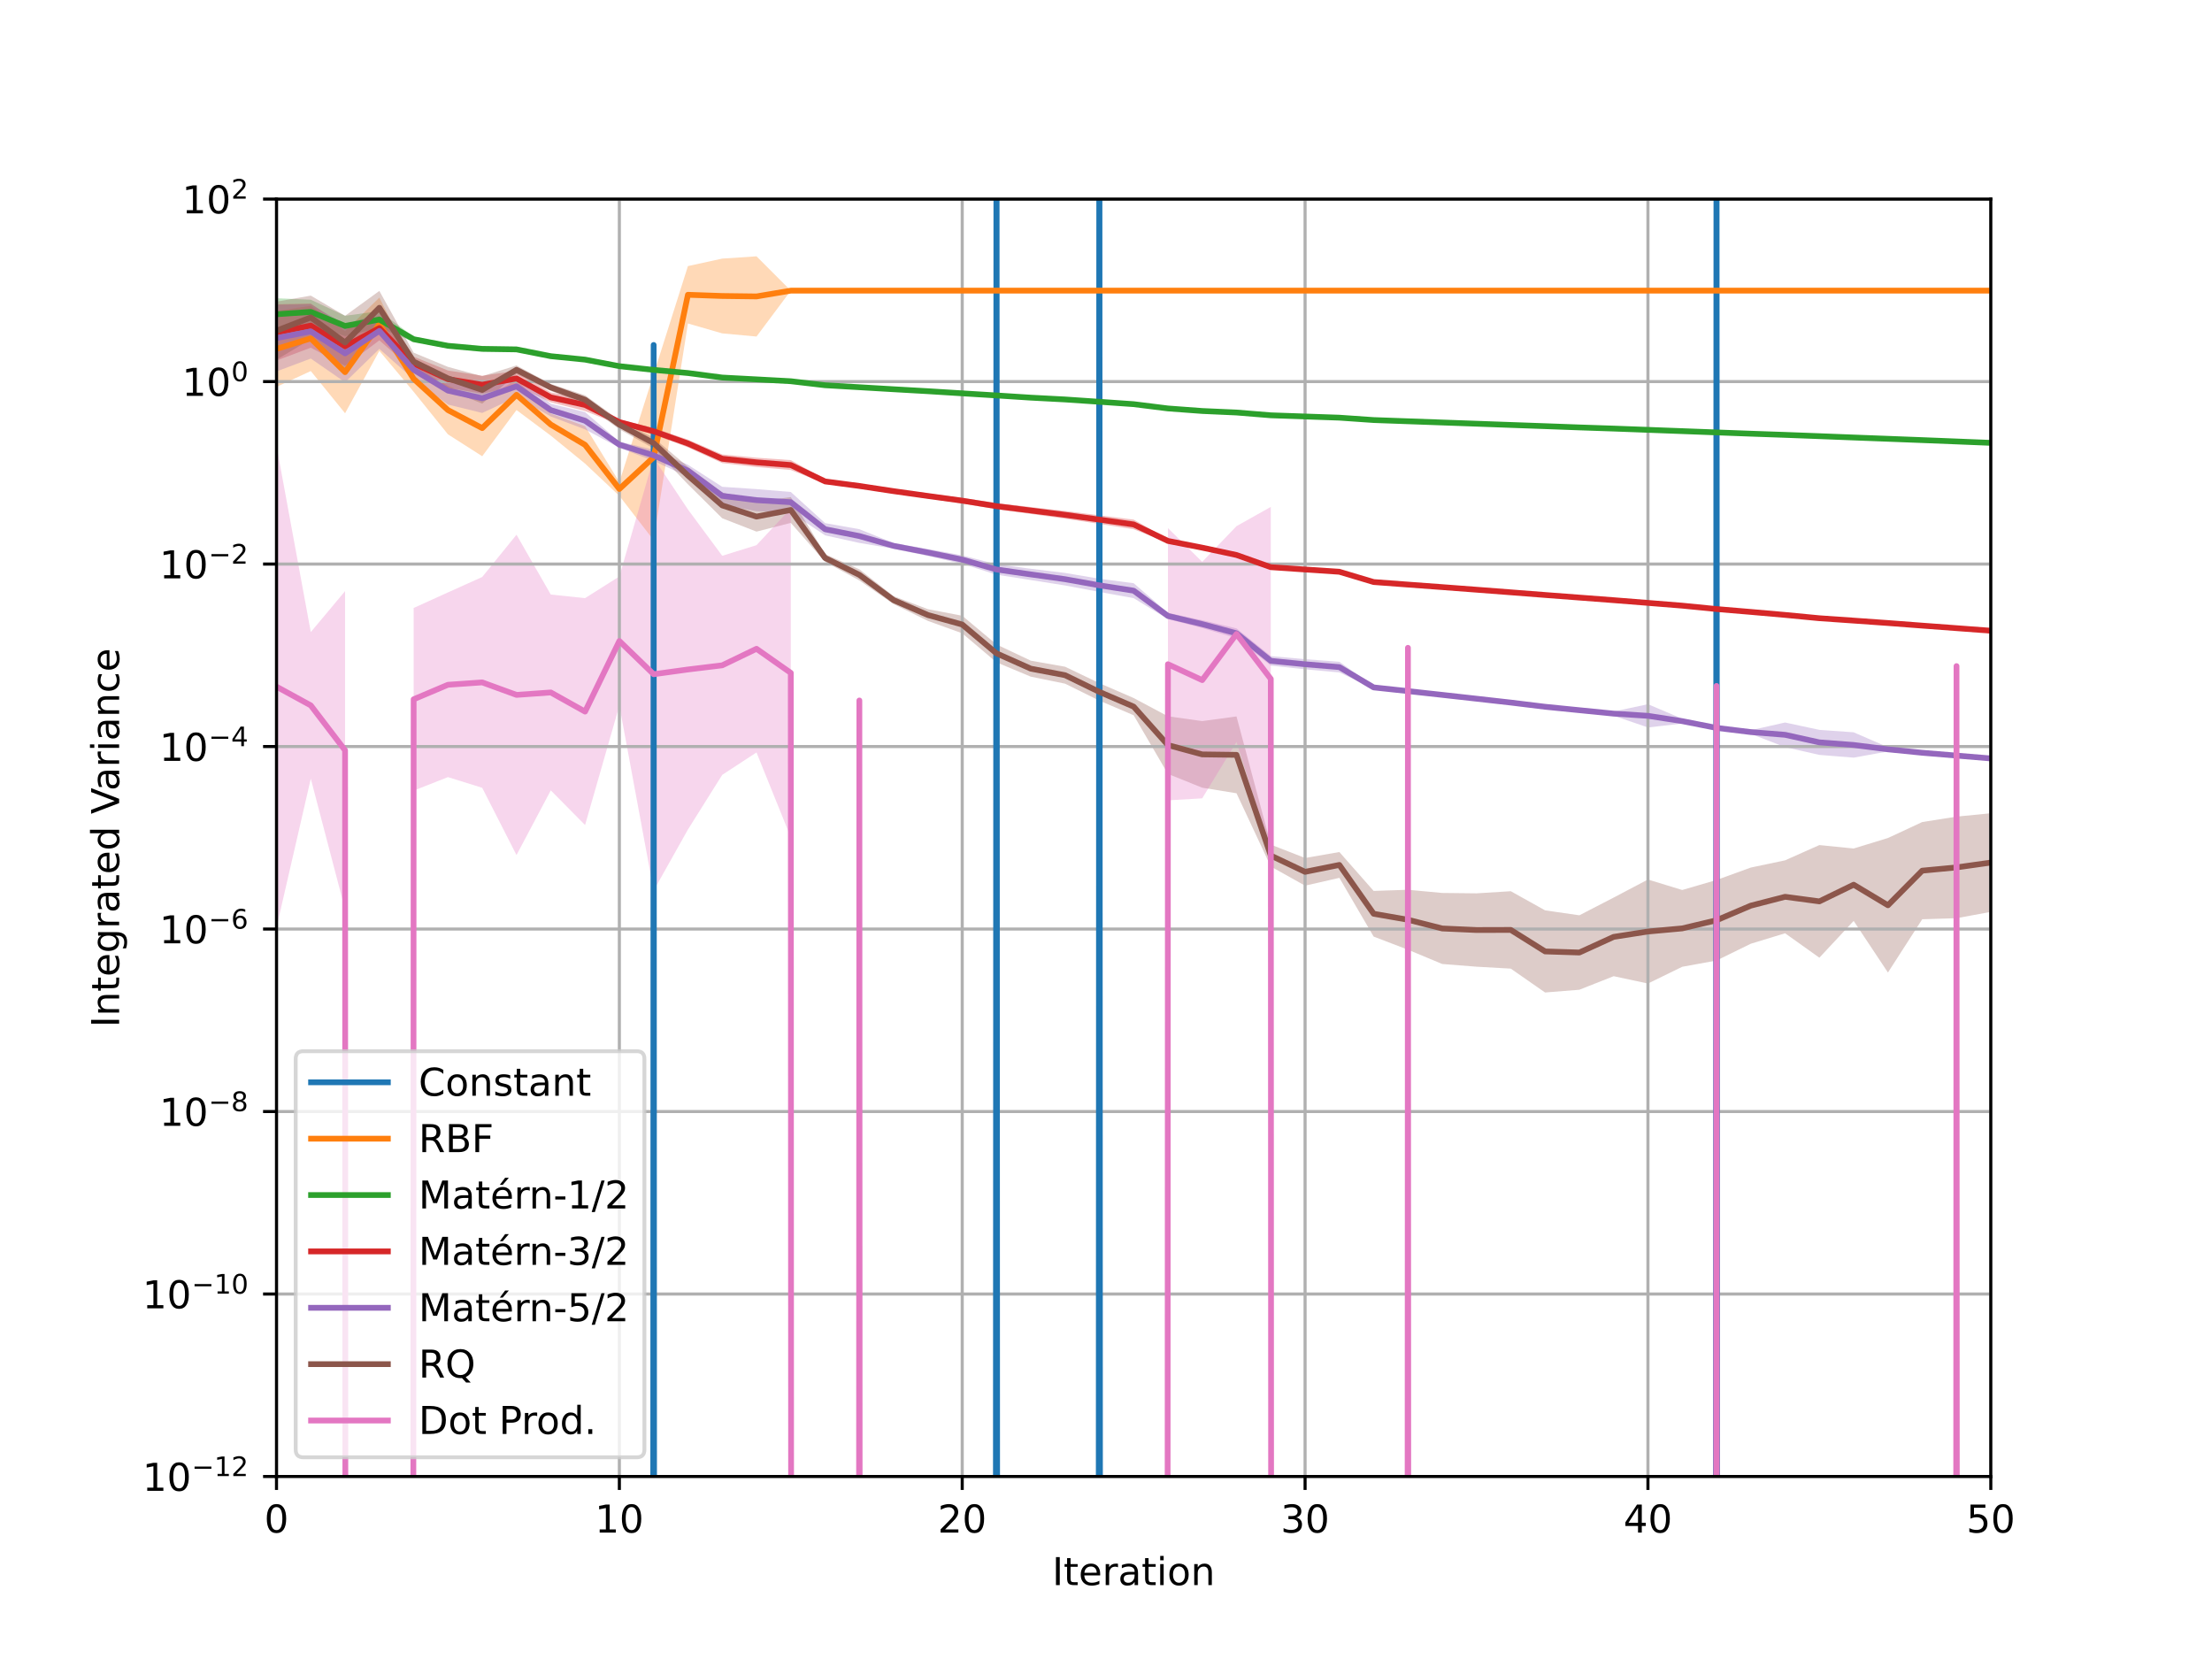 <?xml version="1.0" encoding="utf-8" standalone="no"?>
<!DOCTYPE svg PUBLIC "-//W3C//DTD SVG 1.1//EN"
  "http://www.w3.org/Graphics/SVG/1.1/DTD/svg11.dtd">
<!-- Created with matplotlib (https://matplotlib.org/) -->
<svg height="432pt" version="1.1" viewBox="0 0 576 432" width="576pt" xmlns="http://www.w3.org/2000/svg" xmlns:xlink="http://www.w3.org/1999/xlink">
 <defs>
  <style type="text/css">
*{stroke-linecap:butt;stroke-linejoin:round;}
  </style>
 </defs>
 <g id="figure_1">
  <g id="patch_1">
   <path d="M 0 432 
L 576 432 
L 576 0 
L 0 0 
z
" style="fill:#ffffff;"/>
  </g>
  <g id="axes_1">
   <g id="patch_2">
    <path d="M 72 384.48 
L 518.4 384.48 
L 518.4 51.84 
L 72 51.84 
z
" style="fill:#ffffff;"/>
   </g>
   <g id="PolyCollection_1">
    <path clip-path="url(#p0c62c6cca4)" d="M 170.208 206.195 
L 170.208 -26.538 
L 170.208 206.195 
L 170.208 206.195 
z
" style="fill:#1f77b4;fill-opacity:0.3;"/>
    <path clip-path="url(#p0c62c6cca4)" d="M 259.488 -22.539 
L 259.488 -57.274 
L 259.488 -22.539 
L 259.488 -22.539 
z
" style="fill:#1f77b4;fill-opacity:0.3;"/>
    <path clip-path="url(#p0c62c6cca4)" d="M 286.272 18.276 
L 286.272 -93.533 
L 286.272 18.276 
L 286.272 18.276 
z
" style="fill:#1f77b4;fill-opacity:0.3;"/>
    <path clip-path="url(#p0c62c6cca4)" d="M 446.976 91.677 
L 446.976 -126.108 
L 446.976 91.677 
L 446.976 91.677 
z
" style="fill:#1f77b4;fill-opacity:0.3;"/>
   </g>
   <g id="PolyCollection_2">
    <path clip-path="url(#p0c62c6cca4)" d="M 72 100.743 
L 72 80.952 
L 80.928 79.624 
L 89.856 86.206 
L 98.784 77.488 
L 107.712 95.285 
L 116.64 100.462 
L 125.568 104.156 
L 134.496 98.855 
L 143.424 107.67 
L 152.352 110.966 
L 161.28 125.533 
L 170.208 97.453 
L 179.136 69.289 
L 188.064 67.336 
L 196.992 66.742 
L 205.92 75.683 
L 214.848 75.683 
L 223.776 75.683 
L 232.704 75.683 
L 241.632 75.683 
L 250.56 75.683 
L 259.488 75.683 
L 268.416 75.683 
L 277.344 75.683 
L 286.272 75.683 
L 295.2 75.683 
L 304.128 75.683 
L 313.056 75.683 
L 321.984 75.683 
L 330.912 75.683 
L 339.84 75.683 
L 348.768 75.683 
L 357.696 75.683 
L 366.624 75.683 
L 375.552 75.683 
L 384.48 75.683 
L 393.408 75.683 
L 402.336 75.683 
L 411.264 75.683 
L 420.192 75.683 
L 429.12 75.683 
L 438.048 75.683 
L 446.976 75.683 
L 455.904 75.683 
L 464.832 75.683 
L 473.76 75.683 
L 482.688 75.683 
L 491.616 75.683 
L 500.544 75.683 
L 509.472 75.683 
L 518.4 75.683 
L 518.4 75.683 
L 518.4 75.683 
L 509.472 75.683 
L 500.544 75.683 
L 491.616 75.683 
L 482.688 75.683 
L 473.76 75.683 
L 464.832 75.683 
L 455.904 75.683 
L 446.976 75.683 
L 438.048 75.683 
L 429.12 75.683 
L 420.192 75.683 
L 411.264 75.683 
L 402.336 75.683 
L 393.408 75.683 
L 384.48 75.683 
L 375.552 75.683 
L 366.624 75.683 
L 357.696 75.683 
L 348.768 75.683 
L 339.84 75.683 
L 330.912 75.683 
L 321.984 75.683 
L 313.056 75.683 
L 304.128 75.683 
L 295.2 75.683 
L 286.272 75.683 
L 277.344 75.683 
L 268.416 75.683 
L 259.488 75.683 
L 250.56 75.683 
L 241.632 75.683 
L 232.704 75.683 
L 223.776 75.683 
L 214.848 75.683 
L 205.92 75.683 
L 196.992 87.634 
L 188.064 86.812 
L 179.136 84.233 
L 170.208 140.673 
L 161.28 129.118 
L 152.352 120.721 
L 143.424 113.439 
L 134.496 106.772 
L 125.568 118.804 
L 116.64 113.102 
L 107.712 102.014 
L 98.784 91.368 
L 89.856 107.608 
L 80.928 96.622 
L 72 100.743 
z
" style="fill:#ff7f0e;fill-opacity:0.3;"/>
   </g>
   <g id="PolyCollection_3">
    <path clip-path="url(#p0c62c6cca4)" d="M 72 85.994 
L 72 77.665 
L 80.928 78.042 
L 89.856 82.227 
L 98.784 81.025 
L 107.712 87.67 
L 116.64 89.426 
L 125.568 90.2 
L 134.496 90.327 
L 143.424 92.416 
L 152.352 93.285 
L 161.28 95.067 
L 170.208 96.036 
L 179.136 96.848 
L 188.064 98.076 
L 196.992 98.542 
L 205.92 99.019 
L 214.848 100.174 
L 223.776 100.686 
L 232.704 101.209 
L 241.632 101.706 
L 250.56 102.254 
L 259.488 102.795 
L 268.416 103.364 
L 277.344 103.823 
L 286.272 104.417 
L 295.2 105.032 
L 304.128 106.216 
L 313.056 106.905 
L 321.984 107.295 
L 330.912 108.056 
L 339.84 108.361 
L 348.768 108.667 
L 357.696 109.324 
L 366.624 109.642 
L 375.552 109.959 
L 384.48 110.271 
L 393.408 110.591 
L 402.336 110.904 
L 411.264 111.231 
L 420.192 111.526 
L 429.12 111.856 
L 438.048 112.188 
L 446.976 112.523 
L 455.904 112.85 
L 464.832 113.16 
L 473.76 113.495 
L 482.688 113.84 
L 491.616 114.176 
L 500.544 114.518 
L 509.472 114.872 
L 518.4 115.231 
L 518.4 115.404 
L 518.4 115.404 
L 509.472 115.042 
L 500.544 114.685 
L 491.616 114.348 
L 482.688 114.008 
L 473.76 113.66 
L 464.832 113.324 
L 455.904 113.011 
L 446.976 112.68 
L 438.048 112.342 
L 429.12 112.006 
L 420.192 111.674 
L 411.264 111.37 
L 402.336 111.041 
L 393.408 110.719 
L 384.48 110.396 
L 375.552 110.076 
L 366.624 109.756 
L 357.696 109.436 
L 348.768 108.852 
L 339.84 108.543 
L 330.912 108.233 
L 321.984 107.54 
L 313.056 107.136 
L 304.128 106.5 
L 295.2 105.454 
L 286.272 104.826 
L 277.344 104.213 
L 268.416 103.733 
L 259.488 103.151 
L 250.56 102.595 
L 241.632 102.03 
L 232.704 101.514 
L 223.776 100.978 
L 214.848 100.454 
L 205.92 99.524 
L 196.992 99.032 
L 188.064 98.549 
L 179.136 97.426 
L 170.208 96.608 
L 161.28 95.642 
L 152.352 94.004 
L 143.424 93.079 
L 134.496 91.637 
L 125.568 91.491 
L 116.64 90.664 
L 107.712 88.998 
L 98.784 85.397 
L 89.856 87.541 
L 80.928 84.399 
L 72 85.994 
z
" style="fill:#2ca02c;fill-opacity:0.3;"/>
   </g>
   <g id="PolyCollection_4">
    <path clip-path="url(#p0c62c6cca4)" d="M 72 93.896 
L 72 79.241 
L 80.928 79.059 
L 89.856 85.064 
L 98.784 82.246 
L 107.712 92.874 
L 116.64 96.483 
L 125.568 97.835 
L 134.496 96.553 
L 143.424 102.195 
L 152.352 103.855 
L 161.28 109.222 
L 170.208 111.451 
L 179.136 114.468 
L 188.064 118.336 
L 196.992 119.184 
L 205.92 119.811 
L 214.848 124.802 
L 223.776 125.92 
L 232.704 127.316 
L 241.632 128.506 
L 250.56 129.647 
L 259.488 130.985 
L 268.416 132.031 
L 277.344 133.055 
L 286.272 134.192 
L 295.2 135.309 
L 304.128 140.365 
L 313.056 142.136 
L 321.984 143.972 
L 330.912 147.155 
L 339.84 147.74 
L 348.768 148.309 
L 357.696 151.37 
L 366.624 152.022 
L 375.552 152.668 
L 384.48 153.332 
L 393.408 153.996 
L 402.336 154.678 
L 411.264 155.338 
L 420.192 155.992 
L 429.12 156.682 
L 438.048 157.382 
L 446.976 158.315 
L 455.904 159.046 
L 464.832 159.811 
L 473.76 160.652 
L 482.688 161.248 
L 491.616 161.86 
L 500.544 162.52 
L 509.472 163.159 
L 518.4 163.796 
L 518.4 164.679 
L 518.4 164.679 
L 509.472 163.985 
L 500.544 163.3 
L 491.616 162.608 
L 482.688 161.957 
L 473.76 161.318 
L 464.832 160.443 
L 455.904 159.641 
L 446.976 158.876 
L 438.048 158.04 
L 429.12 157.304 
L 420.192 156.58 
L 411.264 155.88 
L 402.336 155.186 
L 393.408 154.481 
L 384.48 153.786 
L 375.552 153.1 
L 366.624 152.425 
L 357.696 151.755 
L 348.768 149.471 
L 339.84 148.86 
L 330.912 148.223 
L 321.984 145.068 
L 313.056 143.087 
L 304.128 141.346 
L 295.2 137.818 
L 286.272 136.416 
L 277.344 135.068 
L 268.416 133.83 
L 259.488 132.623 
L 250.56 131.098 
L 241.632 129.795 
L 232.704 128.477 
L 223.776 127.17 
L 214.848 125.925 
L 205.92 122.388 
L 196.992 121.605 
L 188.064 120.585 
L 179.136 116.5 
L 170.208 113.166 
L 161.28 110.6 
L 152.352 107.032 
L 143.424 104.757 
L 134.496 100.545 
L 125.568 102.53 
L 116.64 100.981 
L 107.712 96.432 
L 98.784 88.629 
L 89.856 95.307 
L 80.928 90.534 
L 72 93.896 
z
" style="fill:#d62728;fill-opacity:0.3;"/>
   </g>
   <g id="PolyCollection_5">
    <path clip-path="url(#p0c62c6cca4)" d="M 72 96.715 
L 72 79.367 
L 80.928 79.209 
L 89.856 84.492 
L 98.784 81.499 
L 107.712 93.82 
L 116.64 98.072 
L 125.568 99.91 
L 134.496 97.796 
L 143.424 105.136 
L 152.352 107.304 
L 161.28 114.992 
L 170.208 117.114 
L 179.136 121.02 
L 188.064 126.763 
L 196.992 127.365 
L 205.92 128.108 
L 214.848 136.217 
L 223.776 137.8 
L 232.704 141.408 
L 241.632 142.956 
L 250.56 144.629 
L 259.488 146.946 
L 268.416 148.105 
L 277.344 149.19 
L 286.272 150.701 
L 295.2 151.87 
L 304.128 159.571 
L 313.056 161.509 
L 321.984 163.63 
L 330.912 170.85 
L 339.84 171.652 
L 348.768 172.326 
L 357.696 178.703 
L 366.624 179.633 
L 375.552 180.605 
L 384.48 181.565 
L 393.408 182.522 
L 402.336 183.584 
L 411.264 184.438 
L 420.192 185.278 
L 429.12 183.371 
L 438.048 187.156 
L 446.976 189.113 
L 455.904 190.152 
L 464.832 188.137 
L 473.76 190.055 
L 482.688 190.689 
L 491.616 194.572 
L 500.544 195.439 
L 509.472 196.188 
L 518.4 196.881 
L 518.4 198.105 
L 518.4 198.105 
L 509.472 197.319 
L 500.544 196.597 
L 491.616 195.679 
L 482.688 197.29 
L 473.76 196.574 
L 464.832 194.547 
L 455.904 191.106 
L 446.976 189.972 
L 438.048 188.411 
L 429.12 189.428 
L 420.192 186.376 
L 411.264 185.429 
L 402.336 184.495 
L 393.408 183.372 
L 384.48 182.318 
L 375.552 181.288 
L 366.624 180.293 
L 357.696 179.3 
L 348.768 175.103 
L 339.84 174.291 
L 330.912 173.314 
L 321.984 166.207 
L 313.056 163.536 
L 304.128 161.212 
L 295.2 155.757 
L 286.272 154.138 
L 277.344 152.453 
L 268.416 151.038 
L 259.488 149.648 
L 250.56 146.808 
L 241.632 144.785 
L 232.704 142.885 
L 223.776 141.377 
L 214.848 139.406 
L 205.92 133.434 
L 196.992 133.113 
L 188.064 131.476 
L 179.136 124.139 
L 170.208 120.038 
L 161.28 116.599 
L 152.352 111.811 
L 143.424 108.453 
L 134.496 103.4 
L 125.568 107.529 
L 116.64 105.344 
L 107.712 98.759 
L 98.784 90.843 
L 89.856 99.541 
L 80.928 93.369 
L 72 96.715 
z
" style="fill:#9467bd;fill-opacity:0.3;"/>
   </g>
   <g id="PolyCollection_6">
    <path clip-path="url(#p0c62c6cca4)" d="M 72 93.668 
L 72 78.548 
L 80.928 76.98 
L 89.856 82.237 
L 98.784 75.755 
L 107.712 91.84 
L 116.64 95.534 
L 125.568 97.958 
L 134.496 95.164 
L 143.424 99.975 
L 152.352 102.935 
L 161.28 109.377 
L 170.208 113.992 
L 179.136 121.562 
L 188.064 128.255 
L 196.992 130.61 
L 205.92 129.443 
L 214.848 144.295 
L 223.776 148.245 
L 232.704 155.247 
L 241.632 158.631 
L 250.56 160.339 
L 259.488 167.81 
L 268.416 172.034 
L 277.344 173.614 
L 286.272 177.894 
L 295.2 181.762 
L 304.128 186.521 
L 313.056 187.769 
L 321.984 186.558 
L 330.912 219.936 
L 339.84 223.421 
L 348.768 221.864 
L 357.696 231.994 
L 366.624 231.694 
L 375.552 232.524 
L 384.48 232.624 
L 393.408 232.072 
L 402.336 237.053 
L 411.264 238.342 
L 420.192 233.727 
L 429.12 229.024 
L 438.048 231.753 
L 446.976 229.149 
L 455.904 225.91 
L 464.832 224.029 
L 473.76 220.053 
L 482.688 220.949 
L 491.616 218.215 
L 500.544 214.056 
L 509.472 212.648 
L 518.4 211.77 
L 518.4 237.453 
L 518.4 237.453 
L 509.472 239.096 
L 500.544 239.373 
L 491.616 253.243 
L 482.688 239.806 
L 473.76 249.382 
L 464.832 243.022 
L 455.904 245.747 
L 446.976 250.119 
L 438.048 251.748 
L 429.12 256.109 
L 420.192 254.198 
L 411.264 257.728 
L 402.336 258.443 
L 393.408 252.229 
L 384.48 251.725 
L 375.552 251.022 
L 366.624 247.299 
L 357.696 243.886 
L 348.768 228.59 
L 339.84 230.626 
L 330.912 225.637 
L 321.984 206.568 
L 313.056 205.114 
L 304.128 201.53 
L 295.2 186.249 
L 286.272 182.441 
L 277.344 178.029 
L 268.416 176.203 
L 259.488 172.47 
L 250.56 164.908 
L 241.632 161.687 
L 232.704 157.315 
L 223.776 151.148 
L 214.848 146.296 
L 205.92 136.155 
L 196.992 138.432 
L 188.064 134.957 
L 179.136 126.109 
L 170.208 116.797 
L 161.28 111.78 
L 152.352 105.258 
L 143.424 101.804 
L 134.496 97.442 
L 125.568 105.108 
L 116.64 101.533 
L 107.712 96.498 
L 98.784 84.553 
L 89.856 96.142 
L 80.928 88.33 
L 72 93.668 
z
" style="fill:#8c564b;fill-opacity:0.3;"/>
   </g>
   <g id="PolyCollection_7">
    <path clip-path="url(#p0c62c6cca4)" d="M 72 241.535 
L 72 116.077 
L 80.928 164.598 
L 89.856 153.927 
L 89.856 236.837 
L 89.856 236.837 
L 80.928 202.771 
L 72 241.535 
z
" style="fill:#e377c2;fill-opacity:0.3;"/>
    <path clip-path="url(#p0c62c6cca4)" d="M 107.712 205.877 
L 107.712 158.314 
L 116.64 154.267 
L 125.568 150.245 
L 134.496 139.238 
L 143.424 154.821 
L 152.352 155.752 
L 161.28 150.108 
L 170.208 119.22 
L 179.136 132.66 
L 188.064 144.725 
L 196.992 141.958 
L 205.92 132.384 
L 205.92 218.047 
L 205.92 218.047 
L 196.992 195.931 
L 188.064 201.772 
L 179.136 216.008 
L 170.208 231.913 
L 161.28 183.732 
L 152.352 214.843 
L 143.424 205.808 
L 134.496 222.659 
L 125.568 205.143 
L 116.64 202.359 
L 107.712 205.877 
z
" style="fill:#e377c2;fill-opacity:0.3;"/>
    <path clip-path="url(#p0c62c6cca4)" d="M 223.776 212.485 
L 223.776 152.317 
L 223.776 212.485 
L 223.776 212.485 
z
" style="fill:#e377c2;fill-opacity:0.3;"/>
    <path clip-path="url(#p0c62c6cca4)" d="M 304.128 208.406 
L 304.128 137.517 
L 313.056 146.307 
L 321.984 137.005 
L 330.912 131.997 
L 330.912 221.579 
L 330.912 221.579 
L 321.984 193.19 
L 313.056 207.89 
L 304.128 208.406 
z
" style="fill:#e377c2;fill-opacity:0.3;"/>
    <path clip-path="url(#p0c62c6cca4)" d="M 366.624 197.796 
L 366.624 139.581 
L 366.624 197.796 
L 366.624 197.796 
z
" style="fill:#e377c2;fill-opacity:0.3;"/>
    <path clip-path="url(#p0c62c6cca4)" d="M 446.976 217.821 
L 446.976 139.399 
L 446.976 217.821 
L 446.976 217.821 
z
" style="fill:#e377c2;fill-opacity:0.3;"/>
    <path clip-path="url(#p0c62c6cca4)" d="M 509.472 205.668 
L 509.472 141.234 
L 509.472 205.668 
L 509.472 205.668 
z
" style="fill:#e377c2;fill-opacity:0.3;"/>
   </g>
   <g id="matplotlib.axis_1">
    <g id="xtick_1">
     <g id="line2d_1">
      <path clip-path="url(#p0c62c6cca4)" d="M 72 384.48 
L 72 51.84 
" style="fill:none;stroke:#b0b0b0;stroke-linecap:square;stroke-width:0.8;"/>
     </g>
     <g id="line2d_2">
      <defs>
       <path d="M 0 0 
L 0 3.5 
" id="md722be1906" style="stroke:#000000;stroke-width:0.8;"/>
      </defs>
      <g>
       <use style="stroke:#000000;stroke-width:0.8;" x="72" xlink:href="#md722be1906" y="384.48"/>
      </g>
     </g>
     <g id="text_1">
      <!-- 0 -->
      <defs>
       <path d="M 31.781 66.406 
Q 24.172 66.406 20.328 58.906 
Q 16.5 51.422 16.5 36.375 
Q 16.5 21.391 20.328 13.891 
Q 24.172 6.391 31.781 6.391 
Q 39.453 6.391 43.281 13.891 
Q 47.125 21.391 47.125 36.375 
Q 47.125 51.422 43.281 58.906 
Q 39.453 66.406 31.781 66.406 
z
M 31.781 74.219 
Q 44.047 74.219 50.516 64.516 
Q 56.984 54.828 56.984 36.375 
Q 56.984 17.969 50.516 8.266 
Q 44.047 -1.422 31.781 -1.422 
Q 19.531 -1.422 13.062 8.266 
Q 6.594 17.969 6.594 36.375 
Q 6.594 54.828 13.062 64.516 
Q 19.531 74.219 31.781 74.219 
z
" id="DejaVuSans-48"/>
      </defs>
      <g transform="translate(68.819 399.078)scale(0.1 -0.1)">
       <use xlink:href="#DejaVuSans-48"/>
      </g>
     </g>
    </g>
    <g id="xtick_2">
     <g id="line2d_3">
      <path clip-path="url(#p0c62c6cca4)" d="M 161.28 384.48 
L 161.28 51.84 
" style="fill:none;stroke:#b0b0b0;stroke-linecap:square;stroke-width:0.8;"/>
     </g>
     <g id="line2d_4">
      <g>
       <use style="stroke:#000000;stroke-width:0.8;" x="161.28" xlink:href="#md722be1906" y="384.48"/>
      </g>
     </g>
     <g id="text_2">
      <!-- 10 -->
      <defs>
       <path d="M 12.406 8.297 
L 28.516 8.297 
L 28.516 63.922 
L 10.984 60.406 
L 10.984 69.391 
L 28.422 72.906 
L 38.281 72.906 
L 38.281 8.297 
L 54.391 8.297 
L 54.391 0 
L 12.406 0 
z
" id="DejaVuSans-49"/>
      </defs>
      <g transform="translate(154.917 399.078)scale(0.1 -0.1)">
       <use xlink:href="#DejaVuSans-49"/>
       <use x="63.623" xlink:href="#DejaVuSans-48"/>
      </g>
     </g>
    </g>
    <g id="xtick_3">
     <g id="line2d_5">
      <path clip-path="url(#p0c62c6cca4)" d="M 250.56 384.48 
L 250.56 51.84 
" style="fill:none;stroke:#b0b0b0;stroke-linecap:square;stroke-width:0.8;"/>
     </g>
     <g id="line2d_6">
      <g>
       <use style="stroke:#000000;stroke-width:0.8;" x="250.56" xlink:href="#md722be1906" y="384.48"/>
      </g>
     </g>
     <g id="text_3">
      <!-- 20 -->
      <defs>
       <path d="M 19.188 8.297 
L 53.609 8.297 
L 53.609 0 
L 7.328 0 
L 7.328 8.297 
Q 12.938 14.109 22.625 23.891 
Q 32.328 33.688 34.812 36.531 
Q 39.547 41.844 41.422 45.531 
Q 43.312 49.219 43.312 52.781 
Q 43.312 58.594 39.234 62.25 
Q 35.156 65.922 28.609 65.922 
Q 23.969 65.922 18.812 64.312 
Q 13.672 62.703 7.812 59.422 
L 7.812 69.391 
Q 13.766 71.781 18.938 73 
Q 24.125 74.219 28.422 74.219 
Q 39.75 74.219 46.484 68.547 
Q 53.219 62.891 53.219 53.422 
Q 53.219 48.922 51.531 44.891 
Q 49.859 40.875 45.406 35.406 
Q 44.188 33.984 37.641 27.219 
Q 31.109 20.453 19.188 8.297 
z
" id="DejaVuSans-50"/>
      </defs>
      <g transform="translate(244.197 399.078)scale(0.1 -0.1)">
       <use xlink:href="#DejaVuSans-50"/>
       <use x="63.623" xlink:href="#DejaVuSans-48"/>
      </g>
     </g>
    </g>
    <g id="xtick_4">
     <g id="line2d_7">
      <path clip-path="url(#p0c62c6cca4)" d="M 339.84 384.48 
L 339.84 51.84 
" style="fill:none;stroke:#b0b0b0;stroke-linecap:square;stroke-width:0.8;"/>
     </g>
     <g id="line2d_8">
      <g>
       <use style="stroke:#000000;stroke-width:0.8;" x="339.84" xlink:href="#md722be1906" y="384.48"/>
      </g>
     </g>
     <g id="text_4">
      <!-- 30 -->
      <defs>
       <path d="M 40.578 39.312 
Q 47.656 37.797 51.625 33 
Q 55.609 28.219 55.609 21.188 
Q 55.609 10.406 48.188 4.484 
Q 40.766 -1.422 27.094 -1.422 
Q 22.516 -1.422 17.656 -0.516 
Q 12.797 0.391 7.625 2.203 
L 7.625 11.719 
Q 11.719 9.328 16.594 8.109 
Q 21.484 6.891 26.812 6.891 
Q 36.078 6.891 40.938 10.547 
Q 45.797 14.203 45.797 21.188 
Q 45.797 27.641 41.281 31.266 
Q 36.766 34.906 28.719 34.906 
L 20.219 34.906 
L 20.219 43.016 
L 29.109 43.016 
Q 36.375 43.016 40.234 45.922 
Q 44.094 48.828 44.094 54.297 
Q 44.094 59.906 40.109 62.906 
Q 36.141 65.922 28.719 65.922 
Q 24.656 65.922 20.016 65.031 
Q 15.375 64.156 9.812 62.312 
L 9.812 71.094 
Q 15.438 72.656 20.344 73.438 
Q 25.25 74.219 29.594 74.219 
Q 40.828 74.219 47.359 69.109 
Q 53.906 64.016 53.906 55.328 
Q 53.906 49.266 50.438 45.094 
Q 46.969 40.922 40.578 39.312 
z
" id="DejaVuSans-51"/>
      </defs>
      <g transform="translate(333.478 399.078)scale(0.1 -0.1)">
       <use xlink:href="#DejaVuSans-51"/>
       <use x="63.623" xlink:href="#DejaVuSans-48"/>
      </g>
     </g>
    </g>
    <g id="xtick_5">
     <g id="line2d_9">
      <path clip-path="url(#p0c62c6cca4)" d="M 429.12 384.48 
L 429.12 51.84 
" style="fill:none;stroke:#b0b0b0;stroke-linecap:square;stroke-width:0.8;"/>
     </g>
     <g id="line2d_10">
      <g>
       <use style="stroke:#000000;stroke-width:0.8;" x="429.12" xlink:href="#md722be1906" y="384.48"/>
      </g>
     </g>
     <g id="text_5">
      <!-- 40 -->
      <defs>
       <path d="M 37.797 64.312 
L 12.891 25.391 
L 37.797 25.391 
z
M 35.203 72.906 
L 47.609 72.906 
L 47.609 25.391 
L 58.016 25.391 
L 58.016 17.188 
L 47.609 17.188 
L 47.609 0 
L 37.797 0 
L 37.797 17.188 
L 4.891 17.188 
L 4.891 26.703 
z
" id="DejaVuSans-52"/>
      </defs>
      <g transform="translate(422.757 399.078)scale(0.1 -0.1)">
       <use xlink:href="#DejaVuSans-52"/>
       <use x="63.623" xlink:href="#DejaVuSans-48"/>
      </g>
     </g>
    </g>
    <g id="xtick_6">
     <g id="line2d_11">
      <path clip-path="url(#p0c62c6cca4)" d="M 518.4 384.48 
L 518.4 51.84 
" style="fill:none;stroke:#b0b0b0;stroke-linecap:square;stroke-width:0.8;"/>
     </g>
     <g id="line2d_12">
      <g>
       <use style="stroke:#000000;stroke-width:0.8;" x="518.4" xlink:href="#md722be1906" y="384.48"/>
      </g>
     </g>
     <g id="text_6">
      <!-- 50 -->
      <defs>
       <path d="M 10.797 72.906 
L 49.516 72.906 
L 49.516 64.594 
L 19.828 64.594 
L 19.828 46.734 
Q 21.969 47.469 24.109 47.828 
Q 26.266 48.188 28.422 48.188 
Q 40.625 48.188 47.75 41.5 
Q 54.891 34.812 54.891 23.391 
Q 54.891 11.625 47.562 5.094 
Q 40.234 -1.422 26.906 -1.422 
Q 22.312 -1.422 17.547 -0.641 
Q 12.797 0.141 7.719 1.703 
L 7.719 11.625 
Q 12.109 9.234 16.797 8.062 
Q 21.484 6.891 26.703 6.891 
Q 35.156 6.891 40.078 11.328 
Q 45.016 15.766 45.016 23.391 
Q 45.016 31 40.078 35.438 
Q 35.156 39.891 26.703 39.891 
Q 22.75 39.891 18.812 39.016 
Q 14.891 38.141 10.797 36.281 
z
" id="DejaVuSans-53"/>
      </defs>
      <g transform="translate(512.038 399.078)scale(0.1 -0.1)">
       <use xlink:href="#DejaVuSans-53"/>
       <use x="63.623" xlink:href="#DejaVuSans-48"/>
      </g>
     </g>
    </g>
    <g id="text_7">
     <!-- Iteration -->
     <defs>
      <path d="M 9.812 72.906 
L 19.672 72.906 
L 19.672 0 
L 9.812 0 
z
" id="DejaVuSans-73"/>
      <path d="M 18.312 70.219 
L 18.312 54.688 
L 36.812 54.688 
L 36.812 47.703 
L 18.312 47.703 
L 18.312 18.016 
Q 18.312 11.328 20.141 9.422 
Q 21.969 7.516 27.594 7.516 
L 36.812 7.516 
L 36.812 0 
L 27.594 0 
Q 17.188 0 13.234 3.875 
Q 9.281 7.766 9.281 18.016 
L 9.281 47.703 
L 2.688 47.703 
L 2.688 54.688 
L 9.281 54.688 
L 9.281 70.219 
z
" id="DejaVuSans-116"/>
      <path d="M 56.203 29.594 
L 56.203 25.203 
L 14.891 25.203 
Q 15.484 15.922 20.484 11.062 
Q 25.484 6.203 34.422 6.203 
Q 39.594 6.203 44.453 7.469 
Q 49.312 8.734 54.109 11.281 
L 54.109 2.781 
Q 49.266 0.734 44.188 -0.344 
Q 39.109 -1.422 33.891 -1.422 
Q 20.797 -1.422 13.156 6.188 
Q 5.516 13.812 5.516 26.812 
Q 5.516 40.234 12.766 48.109 
Q 20.016 56 32.328 56 
Q 43.359 56 49.781 48.891 
Q 56.203 41.797 56.203 29.594 
z
M 47.219 32.234 
Q 47.125 39.594 43.094 43.984 
Q 39.062 48.391 32.422 48.391 
Q 24.906 48.391 20.391 44.141 
Q 15.875 39.891 15.188 32.172 
z
" id="DejaVuSans-101"/>
      <path d="M 41.109 46.297 
Q 39.594 47.172 37.812 47.578 
Q 36.031 48 33.891 48 
Q 26.266 48 22.188 43.047 
Q 18.109 38.094 18.109 28.812 
L 18.109 0 
L 9.078 0 
L 9.078 54.688 
L 18.109 54.688 
L 18.109 46.188 
Q 20.953 51.172 25.484 53.578 
Q 30.031 56 36.531 56 
Q 37.453 56 38.578 55.875 
Q 39.703 55.766 41.062 55.516 
z
" id="DejaVuSans-114"/>
      <path d="M 34.281 27.484 
Q 23.391 27.484 19.188 25 
Q 14.984 22.516 14.984 16.5 
Q 14.984 11.719 18.141 8.906 
Q 21.297 6.109 26.703 6.109 
Q 34.188 6.109 38.703 11.406 
Q 43.219 16.703 43.219 25.484 
L 43.219 27.484 
z
M 52.203 31.203 
L 52.203 0 
L 43.219 0 
L 43.219 8.297 
Q 40.141 3.328 35.547 0.953 
Q 30.953 -1.422 24.312 -1.422 
Q 15.922 -1.422 10.953 3.297 
Q 6 8.016 6 15.922 
Q 6 25.141 12.172 29.828 
Q 18.359 34.516 30.609 34.516 
L 43.219 34.516 
L 43.219 35.406 
Q 43.219 41.609 39.141 45 
Q 35.062 48.391 27.688 48.391 
Q 23 48.391 18.547 47.266 
Q 14.109 46.141 10.016 43.891 
L 10.016 52.203 
Q 14.938 54.109 19.578 55.047 
Q 24.219 56 28.609 56 
Q 40.484 56 46.344 49.844 
Q 52.203 43.703 52.203 31.203 
z
" id="DejaVuSans-97"/>
      <path d="M 9.422 54.688 
L 18.406 54.688 
L 18.406 0 
L 9.422 0 
z
M 9.422 75.984 
L 18.406 75.984 
L 18.406 64.594 
L 9.422 64.594 
z
" id="DejaVuSans-105"/>
      <path d="M 30.609 48.391 
Q 23.391 48.391 19.188 42.75 
Q 14.984 37.109 14.984 27.297 
Q 14.984 17.484 19.156 11.844 
Q 23.344 6.203 30.609 6.203 
Q 37.797 6.203 41.984 11.859 
Q 46.188 17.531 46.188 27.297 
Q 46.188 37.016 41.984 42.703 
Q 37.797 48.391 30.609 48.391 
z
M 30.609 56 
Q 42.328 56 49.016 48.375 
Q 55.719 40.766 55.719 27.297 
Q 55.719 13.875 49.016 6.219 
Q 42.328 -1.422 30.609 -1.422 
Q 18.844 -1.422 12.172 6.219 
Q 5.516 13.875 5.516 27.297 
Q 5.516 40.766 12.172 48.375 
Q 18.844 56 30.609 56 
z
" id="DejaVuSans-111"/>
      <path d="M 54.891 33.016 
L 54.891 0 
L 45.906 0 
L 45.906 32.719 
Q 45.906 40.484 42.875 44.328 
Q 39.844 48.188 33.797 48.188 
Q 26.516 48.188 22.312 43.547 
Q 18.109 38.922 18.109 30.906 
L 18.109 0 
L 9.078 0 
L 9.078 54.688 
L 18.109 54.688 
L 18.109 46.188 
Q 21.344 51.125 25.703 53.562 
Q 30.078 56 35.797 56 
Q 45.219 56 50.047 50.172 
Q 54.891 44.344 54.891 33.016 
z
" id="DejaVuSans-110"/>
     </defs>
     <g transform="translate(273.991 412.757)scale(0.1 -0.1)">
      <use xlink:href="#DejaVuSans-73"/>
      <use x="29.492" xlink:href="#DejaVuSans-116"/>
      <use x="68.701" xlink:href="#DejaVuSans-101"/>
      <use x="130.225" xlink:href="#DejaVuSans-114"/>
      <use x="171.338" xlink:href="#DejaVuSans-97"/>
      <use x="232.617" xlink:href="#DejaVuSans-116"/>
      <use x="271.826" xlink:href="#DejaVuSans-105"/>
      <use x="299.609" xlink:href="#DejaVuSans-111"/>
      <use x="360.791" xlink:href="#DejaVuSans-110"/>
     </g>
    </g>
   </g>
   <g id="matplotlib.axis_2">
    <g id="ytick_1">
     <g id="line2d_13">
      <path clip-path="url(#p0c62c6cca4)" d="M 72 384.48 
L 518.4 384.48 
" style="fill:none;stroke:#b0b0b0;stroke-linecap:square;stroke-width:0.8;"/>
     </g>
     <g id="line2d_14">
      <defs>
       <path d="M 0 0 
L -3.5 0 
" id="mba7a851ca3" style="stroke:#000000;stroke-width:0.8;"/>
      </defs>
      <g>
       <use style="stroke:#000000;stroke-width:0.8;" x="72" xlink:href="#mba7a851ca3" y="384.48"/>
      </g>
     </g>
     <g id="text_8">
      <!-- $\mathdefault{10^{-12}}$ -->
      <defs>
       <path d="M 10.594 35.5 
L 73.188 35.5 
L 73.188 27.203 
L 10.594 27.203 
z
" id="DejaVuSans-8722"/>
      </defs>
      <g transform="translate(37.1 388.279)scale(0.1 -0.1)">
       <use transform="translate(0 0.766)" xlink:href="#DejaVuSans-49"/>
       <use transform="translate(63.623 0.766)" xlink:href="#DejaVuSans-48"/>
       <use transform="translate(128.203 39.047)scale(0.7)" xlink:href="#DejaVuSans-8722"/>
       <use transform="translate(186.855 39.047)scale(0.7)" xlink:href="#DejaVuSans-49"/>
       <use transform="translate(231.392 39.047)scale(0.7)" xlink:href="#DejaVuSans-50"/>
      </g>
     </g>
    </g>
    <g id="ytick_2">
     <g id="line2d_15">
      <path clip-path="url(#p0c62c6cca4)" d="M 72 336.96 
L 518.4 336.96 
" style="fill:none;stroke:#b0b0b0;stroke-linecap:square;stroke-width:0.8;"/>
     </g>
     <g id="line2d_16">
      <g>
       <use style="stroke:#000000;stroke-width:0.8;" x="72" xlink:href="#mba7a851ca3" y="336.96"/>
      </g>
     </g>
     <g id="text_9">
      <!-- $\mathdefault{10^{-10}}$ -->
      <g transform="translate(37.1 340.759)scale(0.1 -0.1)">
       <use transform="translate(0 0.766)" xlink:href="#DejaVuSans-49"/>
       <use transform="translate(63.623 0.766)" xlink:href="#DejaVuSans-48"/>
       <use transform="translate(128.203 39.047)scale(0.7)" xlink:href="#DejaVuSans-8722"/>
       <use transform="translate(186.855 39.047)scale(0.7)" xlink:href="#DejaVuSans-49"/>
       <use transform="translate(231.392 39.047)scale(0.7)" xlink:href="#DejaVuSans-48"/>
      </g>
     </g>
    </g>
    <g id="ytick_3">
     <g id="line2d_17">
      <path clip-path="url(#p0c62c6cca4)" d="M 72 289.44 
L 518.4 289.44 
" style="fill:none;stroke:#b0b0b0;stroke-linecap:square;stroke-width:0.8;"/>
     </g>
     <g id="line2d_18">
      <g>
       <use style="stroke:#000000;stroke-width:0.8;" x="72" xlink:href="#mba7a851ca3" y="289.44"/>
      </g>
     </g>
     <g id="text_10">
      <!-- $\mathdefault{10^{-8}}$ -->
      <defs>
       <path d="M 31.781 34.625 
Q 24.75 34.625 20.719 30.859 
Q 16.703 27.094 16.703 20.516 
Q 16.703 13.922 20.719 10.156 
Q 24.75 6.391 31.781 6.391 
Q 38.812 6.391 42.859 10.172 
Q 46.922 13.969 46.922 20.516 
Q 46.922 27.094 42.891 30.859 
Q 38.875 34.625 31.781 34.625 
z
M 21.922 38.812 
Q 15.578 40.375 12.031 44.719 
Q 8.5 49.078 8.5 55.328 
Q 8.5 64.062 14.719 69.141 
Q 20.953 74.219 31.781 74.219 
Q 42.672 74.219 48.875 69.141 
Q 55.078 64.062 55.078 55.328 
Q 55.078 49.078 51.531 44.719 
Q 48 40.375 41.703 38.812 
Q 48.828 37.156 52.797 32.312 
Q 56.781 27.484 56.781 20.516 
Q 56.781 9.906 50.312 4.234 
Q 43.844 -1.422 31.781 -1.422 
Q 19.734 -1.422 13.25 4.234 
Q 6.781 9.906 6.781 20.516 
Q 6.781 27.484 10.781 32.312 
Q 14.797 37.156 21.922 38.812 
z
M 18.312 54.391 
Q 18.312 48.734 21.844 45.562 
Q 25.391 42.391 31.781 42.391 
Q 38.141 42.391 41.719 45.562 
Q 45.312 48.734 45.312 54.391 
Q 45.312 60.062 41.719 63.234 
Q 38.141 66.406 31.781 66.406 
Q 25.391 66.406 21.844 63.234 
Q 18.312 60.062 18.312 54.391 
z
" id="DejaVuSans-56"/>
      </defs>
      <g transform="translate(41.5 293.239)scale(0.1 -0.1)">
       <use transform="translate(0 0.766)" xlink:href="#DejaVuSans-49"/>
       <use transform="translate(63.623 0.766)" xlink:href="#DejaVuSans-48"/>
       <use transform="translate(128.203 39.047)scale(0.7)" xlink:href="#DejaVuSans-8722"/>
       <use transform="translate(186.855 39.047)scale(0.7)" xlink:href="#DejaVuSans-56"/>
      </g>
     </g>
    </g>
    <g id="ytick_4">
     <g id="line2d_19">
      <path clip-path="url(#p0c62c6cca4)" d="M 72 241.92 
L 518.4 241.92 
" style="fill:none;stroke:#b0b0b0;stroke-linecap:square;stroke-width:0.8;"/>
     </g>
     <g id="line2d_20">
      <g>
       <use style="stroke:#000000;stroke-width:0.8;" x="72" xlink:href="#mba7a851ca3" y="241.92"/>
      </g>
     </g>
     <g id="text_11">
      <!-- $\mathdefault{10^{-6}}$ -->
      <defs>
       <path d="M 33.016 40.375 
Q 26.375 40.375 22.484 35.828 
Q 18.609 31.297 18.609 23.391 
Q 18.609 15.531 22.484 10.953 
Q 26.375 6.391 33.016 6.391 
Q 39.656 6.391 43.531 10.953 
Q 47.406 15.531 47.406 23.391 
Q 47.406 31.297 43.531 35.828 
Q 39.656 40.375 33.016 40.375 
z
M 52.594 71.297 
L 52.594 62.312 
Q 48.875 64.062 45.094 64.984 
Q 41.312 65.922 37.594 65.922 
Q 27.828 65.922 22.672 59.328 
Q 17.531 52.734 16.797 39.406 
Q 19.672 43.656 24.016 45.922 
Q 28.375 48.188 33.594 48.188 
Q 44.578 48.188 50.953 41.516 
Q 57.328 34.859 57.328 23.391 
Q 57.328 12.156 50.688 5.359 
Q 44.047 -1.422 33.016 -1.422 
Q 20.359 -1.422 13.672 8.266 
Q 6.984 17.969 6.984 36.375 
Q 6.984 53.656 15.188 63.938 
Q 23.391 74.219 37.203 74.219 
Q 40.922 74.219 44.703 73.484 
Q 48.484 72.75 52.594 71.297 
z
" id="DejaVuSans-54"/>
      </defs>
      <g transform="translate(41.5 245.719)scale(0.1 -0.1)">
       <use transform="translate(0 0.766)" xlink:href="#DejaVuSans-49"/>
       <use transform="translate(63.623 0.766)" xlink:href="#DejaVuSans-48"/>
       <use transform="translate(128.203 39.047)scale(0.7)" xlink:href="#DejaVuSans-8722"/>
       <use transform="translate(186.855 39.047)scale(0.7)" xlink:href="#DejaVuSans-54"/>
      </g>
     </g>
    </g>
    <g id="ytick_5">
     <g id="line2d_21">
      <path clip-path="url(#p0c62c6cca4)" d="M 72 194.4 
L 518.4 194.4 
" style="fill:none;stroke:#b0b0b0;stroke-linecap:square;stroke-width:0.8;"/>
     </g>
     <g id="line2d_22">
      <g>
       <use style="stroke:#000000;stroke-width:0.8;" x="72" xlink:href="#mba7a851ca3" y="194.4"/>
      </g>
     </g>
     <g id="text_12">
      <!-- $\mathdefault{10^{-4}}$ -->
      <g transform="translate(41.5 198.199)scale(0.1 -0.1)">
       <use transform="translate(0 0.684)" xlink:href="#DejaVuSans-49"/>
       <use transform="translate(63.623 0.684)" xlink:href="#DejaVuSans-48"/>
       <use transform="translate(128.203 38.966)scale(0.7)" xlink:href="#DejaVuSans-8722"/>
       <use transform="translate(186.855 38.966)scale(0.7)" xlink:href="#DejaVuSans-52"/>
      </g>
     </g>
    </g>
    <g id="ytick_6">
     <g id="line2d_23">
      <path clip-path="url(#p0c62c6cca4)" d="M 72 146.88 
L 518.4 146.88 
" style="fill:none;stroke:#b0b0b0;stroke-linecap:square;stroke-width:0.8;"/>
     </g>
     <g id="line2d_24">
      <g>
       <use style="stroke:#000000;stroke-width:0.8;" x="72" xlink:href="#mba7a851ca3" y="146.88"/>
      </g>
     </g>
     <g id="text_13">
      <!-- $\mathdefault{10^{-2}}$ -->
      <g transform="translate(41.5 150.679)scale(0.1 -0.1)">
       <use transform="translate(0 0.766)" xlink:href="#DejaVuSans-49"/>
       <use transform="translate(63.623 0.766)" xlink:href="#DejaVuSans-48"/>
       <use transform="translate(128.203 39.047)scale(0.7)" xlink:href="#DejaVuSans-8722"/>
       <use transform="translate(186.855 39.047)scale(0.7)" xlink:href="#DejaVuSans-50"/>
      </g>
     </g>
    </g>
    <g id="ytick_7">
     <g id="line2d_25">
      <path clip-path="url(#p0c62c6cca4)" d="M 72 99.36 
L 518.4 99.36 
" style="fill:none;stroke:#b0b0b0;stroke-linecap:square;stroke-width:0.8;"/>
     </g>
     <g id="line2d_26">
      <g>
       <use style="stroke:#000000;stroke-width:0.8;" x="72" xlink:href="#mba7a851ca3" y="99.36"/>
      </g>
     </g>
     <g id="text_14">
      <!-- $\mathdefault{10^{0}}$ -->
      <g transform="translate(47.4 103.159)scale(0.1 -0.1)">
       <use transform="translate(0 0.766)" xlink:href="#DejaVuSans-49"/>
       <use transform="translate(63.623 0.766)" xlink:href="#DejaVuSans-48"/>
       <use transform="translate(128.203 39.047)scale(0.7)" xlink:href="#DejaVuSans-48"/>
      </g>
     </g>
    </g>
    <g id="ytick_8">
     <g id="line2d_27">
      <path clip-path="url(#p0c62c6cca4)" d="M 72 51.84 
L 518.4 51.84 
" style="fill:none;stroke:#b0b0b0;stroke-linecap:square;stroke-width:0.8;"/>
     </g>
     <g id="line2d_28">
      <g>
       <use style="stroke:#000000;stroke-width:0.8;" x="72" xlink:href="#mba7a851ca3" y="51.84"/>
      </g>
     </g>
     <g id="text_15">
      <!-- $\mathdefault{10^{2}}$ -->
      <g transform="translate(47.4 55.639)scale(0.1 -0.1)">
       <use transform="translate(0 0.766)" xlink:href="#DejaVuSans-49"/>
       <use transform="translate(63.623 0.766)" xlink:href="#DejaVuSans-48"/>
       <use transform="translate(128.203 39.047)scale(0.7)" xlink:href="#DejaVuSans-50"/>
      </g>
     </g>
    </g>
    <g id="text_16">
     <!-- Integrated Variance -->
     <defs>
      <path d="M 45.406 27.984 
Q 45.406 37.75 41.375 43.109 
Q 37.359 48.484 30.078 48.484 
Q 22.859 48.484 18.828 43.109 
Q 14.797 37.75 14.797 27.984 
Q 14.797 18.266 18.828 12.891 
Q 22.859 7.516 30.078 7.516 
Q 37.359 7.516 41.375 12.891 
Q 45.406 18.266 45.406 27.984 
z
M 54.391 6.781 
Q 54.391 -7.172 48.188 -13.984 
Q 42 -20.797 29.203 -20.797 
Q 24.469 -20.797 20.266 -20.094 
Q 16.062 -19.391 12.109 -17.922 
L 12.109 -9.188 
Q 16.062 -11.328 19.922 -12.344 
Q 23.781 -13.375 27.781 -13.375 
Q 36.625 -13.375 41.016 -8.766 
Q 45.406 -4.156 45.406 5.172 
L 45.406 9.625 
Q 42.625 4.781 38.281 2.391 
Q 33.938 0 27.875 0 
Q 17.828 0 11.672 7.656 
Q 5.516 15.328 5.516 27.984 
Q 5.516 40.672 11.672 48.328 
Q 17.828 56 27.875 56 
Q 33.938 56 38.281 53.609 
Q 42.625 51.219 45.406 46.391 
L 45.406 54.688 
L 54.391 54.688 
z
" id="DejaVuSans-103"/>
      <path d="M 45.406 46.391 
L 45.406 75.984 
L 54.391 75.984 
L 54.391 0 
L 45.406 0 
L 45.406 8.203 
Q 42.578 3.328 38.25 0.953 
Q 33.938 -1.422 27.875 -1.422 
Q 17.969 -1.422 11.734 6.484 
Q 5.516 14.406 5.516 27.297 
Q 5.516 40.188 11.734 48.094 
Q 17.969 56 27.875 56 
Q 33.938 56 38.25 53.625 
Q 42.578 51.266 45.406 46.391 
z
M 14.797 27.297 
Q 14.797 17.391 18.875 11.75 
Q 22.953 6.109 30.078 6.109 
Q 37.203 6.109 41.297 11.75 
Q 45.406 17.391 45.406 27.297 
Q 45.406 37.203 41.297 42.844 
Q 37.203 48.484 30.078 48.484 
Q 22.953 48.484 18.875 42.844 
Q 14.797 37.203 14.797 27.297 
z
" id="DejaVuSans-100"/>
      <path id="DejaVuSans-32"/>
      <path d="M 28.609 0 
L 0.781 72.906 
L 11.078 72.906 
L 34.188 11.531 
L 57.328 72.906 
L 67.578 72.906 
L 39.797 0 
z
" id="DejaVuSans-86"/>
      <path d="M 48.781 52.594 
L 48.781 44.188 
Q 44.969 46.297 41.141 47.344 
Q 37.312 48.391 33.406 48.391 
Q 24.656 48.391 19.812 42.844 
Q 14.984 37.312 14.984 27.297 
Q 14.984 17.281 19.812 11.734 
Q 24.656 6.203 33.406 6.203 
Q 37.312 6.203 41.141 7.25 
Q 44.969 8.297 48.781 10.406 
L 48.781 2.094 
Q 45.016 0.344 40.984 -0.531 
Q 36.969 -1.422 32.422 -1.422 
Q 20.062 -1.422 12.781 6.344 
Q 5.516 14.109 5.516 27.297 
Q 5.516 40.672 12.859 48.328 
Q 20.219 56 33.016 56 
Q 37.156 56 41.109 55.141 
Q 45.062 54.297 48.781 52.594 
z
" id="DejaVuSans-99"/>
     </defs>
     <g transform="translate(31.02 267.534)rotate(-90)scale(0.1 -0.1)">
      <use xlink:href="#DejaVuSans-73"/>
      <use x="29.492" xlink:href="#DejaVuSans-110"/>
      <use x="92.871" xlink:href="#DejaVuSans-116"/>
      <use x="132.08" xlink:href="#DejaVuSans-101"/>
      <use x="193.604" xlink:href="#DejaVuSans-103"/>
      <use x="257.08" xlink:href="#DejaVuSans-114"/>
      <use x="298.193" xlink:href="#DejaVuSans-97"/>
      <use x="359.473" xlink:href="#DejaVuSans-116"/>
      <use x="398.682" xlink:href="#DejaVuSans-101"/>
      <use x="460.205" xlink:href="#DejaVuSans-100"/>
      <use x="523.682" xlink:href="#DejaVuSans-32"/>
      <use x="555.469" xlink:href="#DejaVuSans-86"/>
      <use x="616.127" xlink:href="#DejaVuSans-97"/>
      <use x="677.406" xlink:href="#DejaVuSans-114"/>
      <use x="718.52" xlink:href="#DejaVuSans-105"/>
      <use x="746.303" xlink:href="#DejaVuSans-97"/>
      <use x="807.582" xlink:href="#DejaVuSans-110"/>
      <use x="870.961" xlink:href="#DejaVuSans-99"/>
      <use x="925.941" xlink:href="#DejaVuSans-101"/>
     </g>
    </g>
   </g>
   <g id="line2d_29">
    <path clip-path="url(#p0c62c6cca4)" d="M 170.079 433 
L 170.208 89.829 
L 170.337 433 
M 259.311 433 
L 259.473 -1 
M 259.503 -1 
L 259.665 433 
M 286.096 433 
L 286.258 -1 
M 286.286 -1 
L 286.448 433 
M 446.808 433 
L 446.97 -1 
M 446.982 -1 
L 447.144 433 
" style="fill:none;stroke:#1f77b4;stroke-linecap:square;stroke-width:1.5;"/>
   </g>
   <g id="line2d_30">
    <path clip-path="url(#p0c62c6cca4)" d="M 72 90.847 
L 80.928 88.123 
L 89.856 96.907 
L 98.784 84.428 
L 107.712 98.65 
L 116.64 106.782 
L 125.568 111.48 
L 134.496 102.814 
L 143.424 110.555 
L 152.352 115.844 
L 161.28 127.325 
L 170.208 119.063 
L 179.136 76.761 
L 188.064 77.074 
L 196.992 77.188 
L 205.92 75.683 
L 214.848 75.683 
L 223.776 75.683 
L 232.704 75.683 
L 241.632 75.683 
L 250.56 75.683 
L 259.488 75.683 
L 268.416 75.683 
L 277.344 75.683 
L 286.272 75.683 
L 295.2 75.683 
L 304.128 75.683 
L 313.056 75.683 
L 321.984 75.683 
L 330.912 75.683 
L 339.84 75.683 
L 348.768 75.683 
L 357.696 75.683 
L 366.624 75.683 
L 375.552 75.683 
L 384.48 75.683 
L 393.408 75.683 
L 402.336 75.683 
L 411.264 75.683 
L 420.192 75.683 
L 429.12 75.683 
L 438.048 75.683 
L 446.976 75.683 
L 455.904 75.683 
L 464.832 75.683 
L 473.76 75.683 
L 482.688 75.683 
L 491.616 75.683 
L 500.544 75.683 
L 509.472 75.683 
L 518.4 75.683 
" style="fill:none;stroke:#ff7f0e;stroke-linecap:square;stroke-width:1.5;"/>
   </g>
   <g id="line2d_31">
    <path clip-path="url(#p0c62c6cca4)" d="M 72 81.829 
L 80.928 81.221 
L 89.856 84.884 
L 98.784 83.211 
L 107.712 88.334 
L 116.64 90.045 
L 125.568 90.846 
L 134.496 90.982 
L 143.424 92.748 
L 152.352 93.644 
L 161.28 95.354 
L 170.208 96.322 
L 179.136 97.137 
L 188.064 98.312 
L 196.992 98.787 
L 205.92 99.271 
L 214.848 100.314 
L 223.776 100.832 
L 232.704 101.362 
L 241.632 101.868 
L 250.56 102.424 
L 259.488 102.973 
L 268.416 103.548 
L 277.344 104.018 
L 286.272 104.622 
L 295.2 105.243 
L 304.128 106.358 
L 313.056 107.02 
L 321.984 107.417 
L 330.912 108.144 
L 339.84 108.452 
L 348.768 108.76 
L 357.696 109.38 
L 366.624 109.699 
L 375.552 110.017 
L 384.48 110.333 
L 393.408 110.655 
L 402.336 110.972 
L 411.264 111.3 
L 420.192 111.6 
L 429.12 111.931 
L 438.048 112.265 
L 446.976 112.601 
L 455.904 112.931 
L 464.832 113.242 
L 473.76 113.577 
L 482.688 113.924 
L 491.616 114.262 
L 500.544 114.602 
L 509.472 114.957 
L 518.4 115.318 
" style="fill:none;stroke:#2ca02c;stroke-linecap:square;stroke-width:1.5;"/>
   </g>
   <g id="line2d_32">
    <path clip-path="url(#p0c62c6cca4)" d="M 72 86.568 
L 80.928 84.796 
L 89.856 90.185 
L 98.784 85.438 
L 107.712 94.653 
L 116.64 98.732 
L 125.568 100.183 
L 134.496 98.549 
L 143.424 103.476 
L 152.352 105.444 
L 161.28 109.911 
L 170.208 112.309 
L 179.136 115.484 
L 188.064 119.46 
L 196.992 120.394 
L 205.92 121.099 
L 214.848 125.363 
L 223.776 126.545 
L 232.704 127.897 
L 241.632 129.15 
L 250.56 130.373 
L 259.488 131.804 
L 268.416 132.93 
L 277.344 134.061 
L 286.272 135.304 
L 295.2 136.563 
L 304.128 140.855 
L 313.056 142.611 
L 321.984 144.52 
L 330.912 147.689 
L 339.84 148.3 
L 348.768 148.89 
L 357.696 151.562 
L 366.624 152.224 
L 375.552 152.884 
L 384.48 153.559 
L 393.408 154.239 
L 402.336 154.932 
L 411.264 155.609 
L 420.192 156.286 
L 429.12 156.993 
L 438.048 157.711 
L 446.976 158.595 
L 455.904 159.343 
L 464.832 160.127 
L 473.76 160.985 
L 482.688 161.602 
L 491.616 162.234 
L 500.544 162.91 
L 509.472 163.572 
L 518.4 164.238 
" style="fill:none;stroke:#d62728;stroke-linecap:square;stroke-width:1.5;"/>
   </g>
   <g id="line2d_33">
    <path clip-path="url(#p0c62c6cca4)" d="M 72 88.041 
L 80.928 86.289 
L 89.856 92.017 
L 98.784 86.171 
L 107.712 96.29 
L 116.64 101.708 
L 125.568 103.719 
L 134.496 100.598 
L 143.424 106.795 
L 152.352 109.558 
L 161.28 115.795 
L 170.208 118.576 
L 179.136 122.579 
L 188.064 129.119 
L 196.992 130.239 
L 205.92 130.771 
L 214.848 137.811 
L 223.776 139.588 
L 232.704 142.146 
L 241.632 143.871 
L 250.56 145.718 
L 259.488 148.297 
L 268.416 149.572 
L 277.344 150.821 
L 286.272 152.42 
L 295.2 153.813 
L 304.128 160.392 
L 313.056 162.522 
L 321.984 164.918 
L 330.912 172.082 
L 339.84 172.971 
L 348.768 173.714 
L 357.696 179.001 
L 366.624 179.963 
L 375.552 180.946 
L 384.48 181.941 
L 393.408 182.947 
L 402.336 184.04 
L 411.264 184.934 
L 420.192 185.827 
L 429.12 186.4 
L 438.048 187.783 
L 446.976 189.543 
L 455.904 190.629 
L 464.832 191.342 
L 473.76 193.315 
L 482.688 193.989 
L 491.616 195.125 
L 500.544 196.018 
L 509.472 196.753 
L 518.4 197.493 
" style="fill:none;stroke:#9467bd;stroke-linecap:square;stroke-width:1.5;"/>
   </g>
   <g id="line2d_34">
    <path clip-path="url(#p0c62c6cca4)" d="M 72 86.108 
L 80.928 82.655 
L 89.856 89.19 
L 98.784 80.154 
L 107.712 94.169 
L 116.64 98.533 
L 125.568 101.533 
L 134.496 96.303 
L 143.424 100.889 
L 152.352 104.097 
L 161.28 110.579 
L 170.208 115.394 
L 179.136 123.836 
L 188.064 131.606 
L 196.992 134.521 
L 205.92 132.799 
L 214.848 145.295 
L 223.776 149.697 
L 232.704 156.281 
L 241.632 160.159 
L 250.56 162.624 
L 259.488 170.14 
L 268.416 174.119 
L 277.344 175.821 
L 286.272 180.168 
L 295.2 184.006 
L 304.128 194.025 
L 313.056 196.442 
L 321.984 196.563 
L 330.912 222.787 
L 339.84 227.023 
L 348.768 225.227 
L 357.696 237.94 
L 366.624 239.497 
L 375.552 241.773 
L 384.48 242.175 
L 393.408 242.15 
L 402.336 247.748 
L 411.264 248.035 
L 420.192 243.962 
L 429.12 242.567 
L 438.048 241.751 
L 446.976 239.634 
L 455.904 235.828 
L 464.832 233.525 
L 473.76 234.717 
L 482.688 230.377 
L 491.616 235.729 
L 500.544 226.715 
L 509.472 225.872 
L 518.4 224.611 
" style="fill:none;stroke:#8c564b;stroke-linecap:square;stroke-width:1.5;"/>
   </g>
   <g id="line2d_35">
    <path clip-path="url(#p0c62c6cca4)" d="M 72 178.806 
L 80.928 183.684 
L 89.856 195.382 
L 89.946 433 
M 107.617 433 
L 107.712 182.095 
L 116.64 178.313 
L 125.568 177.694 
L 134.496 180.948 
L 143.424 180.314 
L 152.352 185.297 
L 161.28 166.92 
L 170.208 175.567 
L 179.136 174.334 
L 188.064 173.249 
L 196.992 168.944 
L 205.92 175.215 
L 206.017 433 
M 223.682 433 
L 223.776 182.401 
L 223.87 433 
M 304.03 433 
L 304.128 172.962 
L 313.056 177.098 
L 321.984 165.097 
L 330.912 176.788 
L 331.009 433 
M 366.524 433 
L 366.624 168.688 
L 366.724 433 
M 446.88 433 
L 446.976 178.61 
L 447.072 433 
M 509.374 433 
L 509.472 173.451 
L 509.57 433 
" style="fill:none;stroke:#e377c2;stroke-linecap:square;stroke-width:1.5;"/>
   </g>
   <g id="patch_3">
    <path d="M 72 384.48 
L 72 51.84 
" style="fill:none;stroke:#000000;stroke-linecap:square;stroke-linejoin:miter;stroke-width:0.8;"/>
   </g>
   <g id="patch_4">
    <path d="M 518.4 384.48 
L 518.4 51.84 
" style="fill:none;stroke:#000000;stroke-linecap:square;stroke-linejoin:miter;stroke-width:0.8;"/>
   </g>
   <g id="patch_5">
    <path d="M 72 384.48 
L 518.4 384.48 
" style="fill:none;stroke:#000000;stroke-linecap:square;stroke-linejoin:miter;stroke-width:0.8;"/>
   </g>
   <g id="patch_6">
    <path d="M 72 51.84 
L 518.4 51.84 
" style="fill:none;stroke:#000000;stroke-linecap:square;stroke-linejoin:miter;stroke-width:0.8;"/>
   </g>
   <g id="legend_1">
    <g id="patch_7">
     <path d="M 79 379.48 
L 165.805 379.48 
Q 167.805 379.48 167.805 377.48 
L 167.805 275.733 
Q 167.805 273.733 165.805 273.733 
L 79 273.733 
Q 77 273.733 77 275.733 
L 77 377.48 
Q 77 379.48 79 379.48 
z
" style="fill:#ffffff;opacity:0.8;stroke:#cccccc;stroke-linejoin:miter;"/>
    </g>
    <g id="line2d_36">
     <path d="M 81 281.832 
L 101 281.832 
" style="fill:none;stroke:#1f77b4;stroke-linecap:square;stroke-width:1.5;"/>
    </g>
    <g id="line2d_37"/>
    <g id="text_17">
     <!-- Constant -->
     <defs>
      <path d="M 64.406 67.281 
L 64.406 56.891 
Q 59.422 61.531 53.781 63.812 
Q 48.141 66.109 41.797 66.109 
Q 29.297 66.109 22.656 58.469 
Q 16.016 50.828 16.016 36.375 
Q 16.016 21.969 22.656 14.328 
Q 29.297 6.688 41.797 6.688 
Q 48.141 6.688 53.781 8.984 
Q 59.422 11.281 64.406 15.922 
L 64.406 5.609 
Q 59.234 2.094 53.438 0.328 
Q 47.656 -1.422 41.219 -1.422 
Q 24.656 -1.422 15.125 8.703 
Q 5.609 18.844 5.609 36.375 
Q 5.609 53.953 15.125 64.078 
Q 24.656 74.219 41.219 74.219 
Q 47.75 74.219 53.531 72.484 
Q 59.328 70.75 64.406 67.281 
z
" id="DejaVuSans-67"/>
      <path d="M 44.281 53.078 
L 44.281 44.578 
Q 40.484 46.531 36.375 47.5 
Q 32.281 48.484 27.875 48.484 
Q 21.188 48.484 17.844 46.438 
Q 14.5 44.391 14.5 40.281 
Q 14.5 37.156 16.891 35.375 
Q 19.281 33.594 26.516 31.984 
L 29.594 31.297 
Q 39.156 29.25 43.188 25.516 
Q 47.219 21.781 47.219 15.094 
Q 47.219 7.469 41.188 3.016 
Q 35.156 -1.422 24.609 -1.422 
Q 20.219 -1.422 15.453 -0.562 
Q 10.688 0.297 5.422 2 
L 5.422 11.281 
Q 10.406 8.688 15.234 7.391 
Q 20.062 6.109 24.812 6.109 
Q 31.156 6.109 34.562 8.281 
Q 37.984 10.453 37.984 14.406 
Q 37.984 18.062 35.516 20.016 
Q 33.062 21.969 24.703 23.781 
L 21.578 24.516 
Q 13.234 26.266 9.516 29.906 
Q 5.812 33.547 5.812 39.891 
Q 5.812 47.609 11.281 51.797 
Q 16.75 56 26.812 56 
Q 31.781 56 36.172 55.266 
Q 40.578 54.547 44.281 53.078 
z
" id="DejaVuSans-115"/>
     </defs>
     <g transform="translate(109 285.332)scale(0.1 -0.1)">
      <use xlink:href="#DejaVuSans-67"/>
      <use x="69.824" xlink:href="#DejaVuSans-111"/>
      <use x="131.006" xlink:href="#DejaVuSans-110"/>
      <use x="194.385" xlink:href="#DejaVuSans-115"/>
      <use x="246.484" xlink:href="#DejaVuSans-116"/>
      <use x="285.693" xlink:href="#DejaVuSans-97"/>
      <use x="346.973" xlink:href="#DejaVuSans-110"/>
      <use x="410.352" xlink:href="#DejaVuSans-116"/>
     </g>
    </g>
    <g id="line2d_38">
     <path d="M 81 296.51 
L 101 296.51 
" style="fill:none;stroke:#ff7f0e;stroke-linecap:square;stroke-width:1.5;"/>
    </g>
    <g id="line2d_39"/>
    <g id="text_18">
     <!-- RBF -->
     <defs>
      <path d="M 44.391 34.188 
Q 47.562 33.109 50.562 29.594 
Q 53.562 26.078 56.594 19.922 
L 66.609 0 
L 56 0 
L 46.688 18.703 
Q 43.062 26.031 39.672 28.422 
Q 36.281 30.812 30.422 30.812 
L 19.672 30.812 
L 19.672 0 
L 9.812 0 
L 9.812 72.906 
L 32.078 72.906 
Q 44.578 72.906 50.734 67.672 
Q 56.891 62.453 56.891 51.906 
Q 56.891 45.016 53.688 40.469 
Q 50.484 35.938 44.391 34.188 
z
M 19.672 64.797 
L 19.672 38.922 
L 32.078 38.922 
Q 39.203 38.922 42.844 42.219 
Q 46.484 45.516 46.484 51.906 
Q 46.484 58.297 42.844 61.547 
Q 39.203 64.797 32.078 64.797 
z
" id="DejaVuSans-82"/>
      <path d="M 19.672 34.812 
L 19.672 8.109 
L 35.5 8.109 
Q 43.453 8.109 47.281 11.406 
Q 51.125 14.703 51.125 21.484 
Q 51.125 28.328 47.281 31.562 
Q 43.453 34.812 35.5 34.812 
z
M 19.672 64.797 
L 19.672 42.828 
L 34.281 42.828 
Q 41.5 42.828 45.031 45.531 
Q 48.578 48.25 48.578 53.812 
Q 48.578 59.328 45.031 62.062 
Q 41.5 64.797 34.281 64.797 
z
M 9.812 72.906 
L 35.016 72.906 
Q 46.297 72.906 52.391 68.219 
Q 58.5 63.531 58.5 54.891 
Q 58.5 48.188 55.375 44.234 
Q 52.25 40.281 46.188 39.312 
Q 53.469 37.75 57.5 32.781 
Q 61.531 27.828 61.531 20.406 
Q 61.531 10.641 54.891 5.312 
Q 48.25 0 35.984 0 
L 9.812 0 
z
" id="DejaVuSans-66"/>
      <path d="M 9.812 72.906 
L 51.703 72.906 
L 51.703 64.594 
L 19.672 64.594 
L 19.672 43.109 
L 48.578 43.109 
L 48.578 34.812 
L 19.672 34.812 
L 19.672 0 
L 9.812 0 
z
" id="DejaVuSans-70"/>
     </defs>
     <g transform="translate(109 300.01)scale(0.1 -0.1)">
      <use xlink:href="#DejaVuSans-82"/>
      <use x="69.482" xlink:href="#DejaVuSans-66"/>
      <use x="138.086" xlink:href="#DejaVuSans-70"/>
     </g>
    </g>
    <g id="line2d_40">
     <path d="M 81 311.188 
L 101 311.188 
" style="fill:none;stroke:#2ca02c;stroke-linecap:square;stroke-width:1.5;"/>
    </g>
    <g id="line2d_41"/>
    <g id="text_19">
     <!-- Matérn-1/2 -->
     <defs>
      <path d="M 9.812 72.906 
L 24.516 72.906 
L 43.109 23.297 
L 61.812 72.906 
L 76.516 72.906 
L 76.516 0 
L 66.891 0 
L 66.891 64.016 
L 48.094 14.016 
L 38.188 14.016 
L 19.391 64.016 
L 19.391 0 
L 9.812 0 
z
" id="DejaVuSans-77"/>
      <path d="M 56.203 29.594 
L 56.203 25.203 
L 14.891 25.203 
Q 15.484 15.922 20.484 11.062 
Q 25.484 6.203 34.422 6.203 
Q 39.594 6.203 44.453 7.469 
Q 49.312 8.734 54.109 11.281 
L 54.109 2.781 
Q 49.266 0.734 44.188 -0.344 
Q 39.109 -1.422 33.891 -1.422 
Q 20.797 -1.422 13.156 6.188 
Q 5.516 13.812 5.516 26.812 
Q 5.516 40.234 12.766 48.109 
Q 20.016 56 32.328 56 
Q 43.359 56 49.781 48.891 
Q 56.203 41.797 56.203 29.594 
z
M 47.219 32.234 
Q 47.125 39.594 43.094 43.984 
Q 39.062 48.391 32.422 48.391 
Q 24.906 48.391 20.391 44.141 
Q 15.875 39.891 15.188 32.172 
z
M 38.531 79.984 
L 48.25 79.984 
L 32.344 61.625 
L 24.859 61.625 
z
" id="DejaVuSans-233"/>
      <path d="M 4.891 31.391 
L 31.203 31.391 
L 31.203 23.391 
L 4.891 23.391 
z
" id="DejaVuSans-45"/>
      <path d="M 25.391 72.906 
L 33.688 72.906 
L 8.297 -9.281 
L 0 -9.281 
z
" id="DejaVuSans-47"/>
     </defs>
     <g transform="translate(109 314.688)scale(0.1 -0.1)">
      <use xlink:href="#DejaVuSans-77"/>
      <use x="86.279" xlink:href="#DejaVuSans-97"/>
      <use x="147.559" xlink:href="#DejaVuSans-116"/>
      <use x="186.768" xlink:href="#DejaVuSans-233"/>
      <use x="248.291" xlink:href="#DejaVuSans-114"/>
      <use x="287.654" xlink:href="#DejaVuSans-110"/>
      <use x="351.033" xlink:href="#DejaVuSans-45"/>
      <use x="387.117" xlink:href="#DejaVuSans-49"/>
      <use x="450.74" xlink:href="#DejaVuSans-47"/>
      <use x="484.432" xlink:href="#DejaVuSans-50"/>
     </g>
    </g>
    <g id="line2d_42">
     <path d="M 81 325.866 
L 101 325.866 
" style="fill:none;stroke:#d62728;stroke-linecap:square;stroke-width:1.5;"/>
    </g>
    <g id="line2d_43"/>
    <g id="text_20">
     <!-- Matérn-3/2 -->
     <g transform="translate(109 329.366)scale(0.1 -0.1)">
      <use xlink:href="#DejaVuSans-77"/>
      <use x="86.279" xlink:href="#DejaVuSans-97"/>
      <use x="147.559" xlink:href="#DejaVuSans-116"/>
      <use x="186.768" xlink:href="#DejaVuSans-233"/>
      <use x="248.291" xlink:href="#DejaVuSans-114"/>
      <use x="287.654" xlink:href="#DejaVuSans-110"/>
      <use x="351.033" xlink:href="#DejaVuSans-45"/>
      <use x="387.117" xlink:href="#DejaVuSans-51"/>
      <use x="450.74" xlink:href="#DejaVuSans-47"/>
      <use x="484.432" xlink:href="#DejaVuSans-50"/>
     </g>
    </g>
    <g id="line2d_44">
     <path d="M 81 340.544 
L 101 340.544 
" style="fill:none;stroke:#9467bd;stroke-linecap:square;stroke-width:1.5;"/>
    </g>
    <g id="line2d_45"/>
    <g id="text_21">
     <!-- Matérn-5/2 -->
     <g transform="translate(109 344.044)scale(0.1 -0.1)">
      <use xlink:href="#DejaVuSans-77"/>
      <use x="86.279" xlink:href="#DejaVuSans-97"/>
      <use x="147.559" xlink:href="#DejaVuSans-116"/>
      <use x="186.768" xlink:href="#DejaVuSans-233"/>
      <use x="248.291" xlink:href="#DejaVuSans-114"/>
      <use x="287.654" xlink:href="#DejaVuSans-110"/>
      <use x="351.033" xlink:href="#DejaVuSans-45"/>
      <use x="387.117" xlink:href="#DejaVuSans-53"/>
      <use x="450.74" xlink:href="#DejaVuSans-47"/>
      <use x="484.432" xlink:href="#DejaVuSans-50"/>
     </g>
    </g>
    <g id="line2d_46">
     <path d="M 81 355.222 
L 101 355.222 
" style="fill:none;stroke:#8c564b;stroke-linecap:square;stroke-width:1.5;"/>
    </g>
    <g id="line2d_47"/>
    <g id="text_22">
     <!-- RQ -->
     <defs>
      <path d="M 39.406 66.219 
Q 28.656 66.219 22.328 58.203 
Q 16.016 50.203 16.016 36.375 
Q 16.016 22.609 22.328 14.594 
Q 28.656 6.594 39.406 6.594 
Q 50.141 6.594 56.422 14.594 
Q 62.703 22.609 62.703 36.375 
Q 62.703 50.203 56.422 58.203 
Q 50.141 66.219 39.406 66.219 
z
M 53.219 1.312 
L 66.219 -12.891 
L 54.297 -12.891 
L 43.5 -1.219 
Q 41.891 -1.312 41.031 -1.359 
Q 40.188 -1.422 39.406 -1.422 
Q 24.031 -1.422 14.812 8.859 
Q 5.609 19.141 5.609 36.375 
Q 5.609 53.656 14.812 63.938 
Q 24.031 74.219 39.406 74.219 
Q 54.734 74.219 63.906 63.938 
Q 73.094 53.656 73.094 36.375 
Q 73.094 23.688 67.984 14.641 
Q 62.891 5.609 53.219 1.312 
z
" id="DejaVuSans-81"/>
     </defs>
     <g transform="translate(109 358.722)scale(0.1 -0.1)">
      <use xlink:href="#DejaVuSans-82"/>
      <use x="69.482" xlink:href="#DejaVuSans-81"/>
     </g>
    </g>
    <g id="line2d_48">
     <path d="M 81 369.9 
L 101 369.9 
" style="fill:none;stroke:#e377c2;stroke-linecap:square;stroke-width:1.5;"/>
    </g>
    <g id="line2d_49"/>
    <g id="text_23">
     <!-- Dot Prod. -->
     <defs>
      <path d="M 19.672 64.797 
L 19.672 8.109 
L 31.594 8.109 
Q 46.688 8.109 53.688 14.938 
Q 60.688 21.781 60.688 36.531 
Q 60.688 51.172 53.688 57.984 
Q 46.688 64.797 31.594 64.797 
z
M 9.812 72.906 
L 30.078 72.906 
Q 51.266 72.906 61.172 64.094 
Q 71.094 55.281 71.094 36.531 
Q 71.094 17.672 61.125 8.828 
Q 51.172 0 30.078 0 
L 9.812 0 
z
" id="DejaVuSans-68"/>
      <path d="M 19.672 64.797 
L 19.672 37.406 
L 32.078 37.406 
Q 38.969 37.406 42.719 40.969 
Q 46.484 44.531 46.484 51.125 
Q 46.484 57.672 42.719 61.234 
Q 38.969 64.797 32.078 64.797 
z
M 9.812 72.906 
L 32.078 72.906 
Q 44.344 72.906 50.609 67.359 
Q 56.891 61.812 56.891 51.125 
Q 56.891 40.328 50.609 34.812 
Q 44.344 29.297 32.078 29.297 
L 19.672 29.297 
L 19.672 0 
L 9.812 0 
z
" id="DejaVuSans-80"/>
      <path d="M 10.688 12.406 
L 21 12.406 
L 21 0 
L 10.688 0 
z
" id="DejaVuSans-46"/>
     </defs>
     <g transform="translate(109 373.4)scale(0.1 -0.1)">
      <use xlink:href="#DejaVuSans-68"/>
      <use x="77.002" xlink:href="#DejaVuSans-111"/>
      <use x="138.184" xlink:href="#DejaVuSans-116"/>
      <use x="177.393" xlink:href="#DejaVuSans-32"/>
      <use x="209.18" xlink:href="#DejaVuSans-80"/>
      <use x="267.732" xlink:href="#DejaVuSans-114"/>
      <use x="306.596" xlink:href="#DejaVuSans-111"/>
      <use x="367.777" xlink:href="#DejaVuSans-100"/>
      <use x="431.254" xlink:href="#DejaVuSans-46"/>
     </g>
    </g>
   </g>
  </g>
 </g>
 <defs>
  <clipPath id="p0c62c6cca4">
   <rect height="332.64" width="446.4" x="72" y="51.84"/>
  </clipPath>
 </defs>
</svg>
